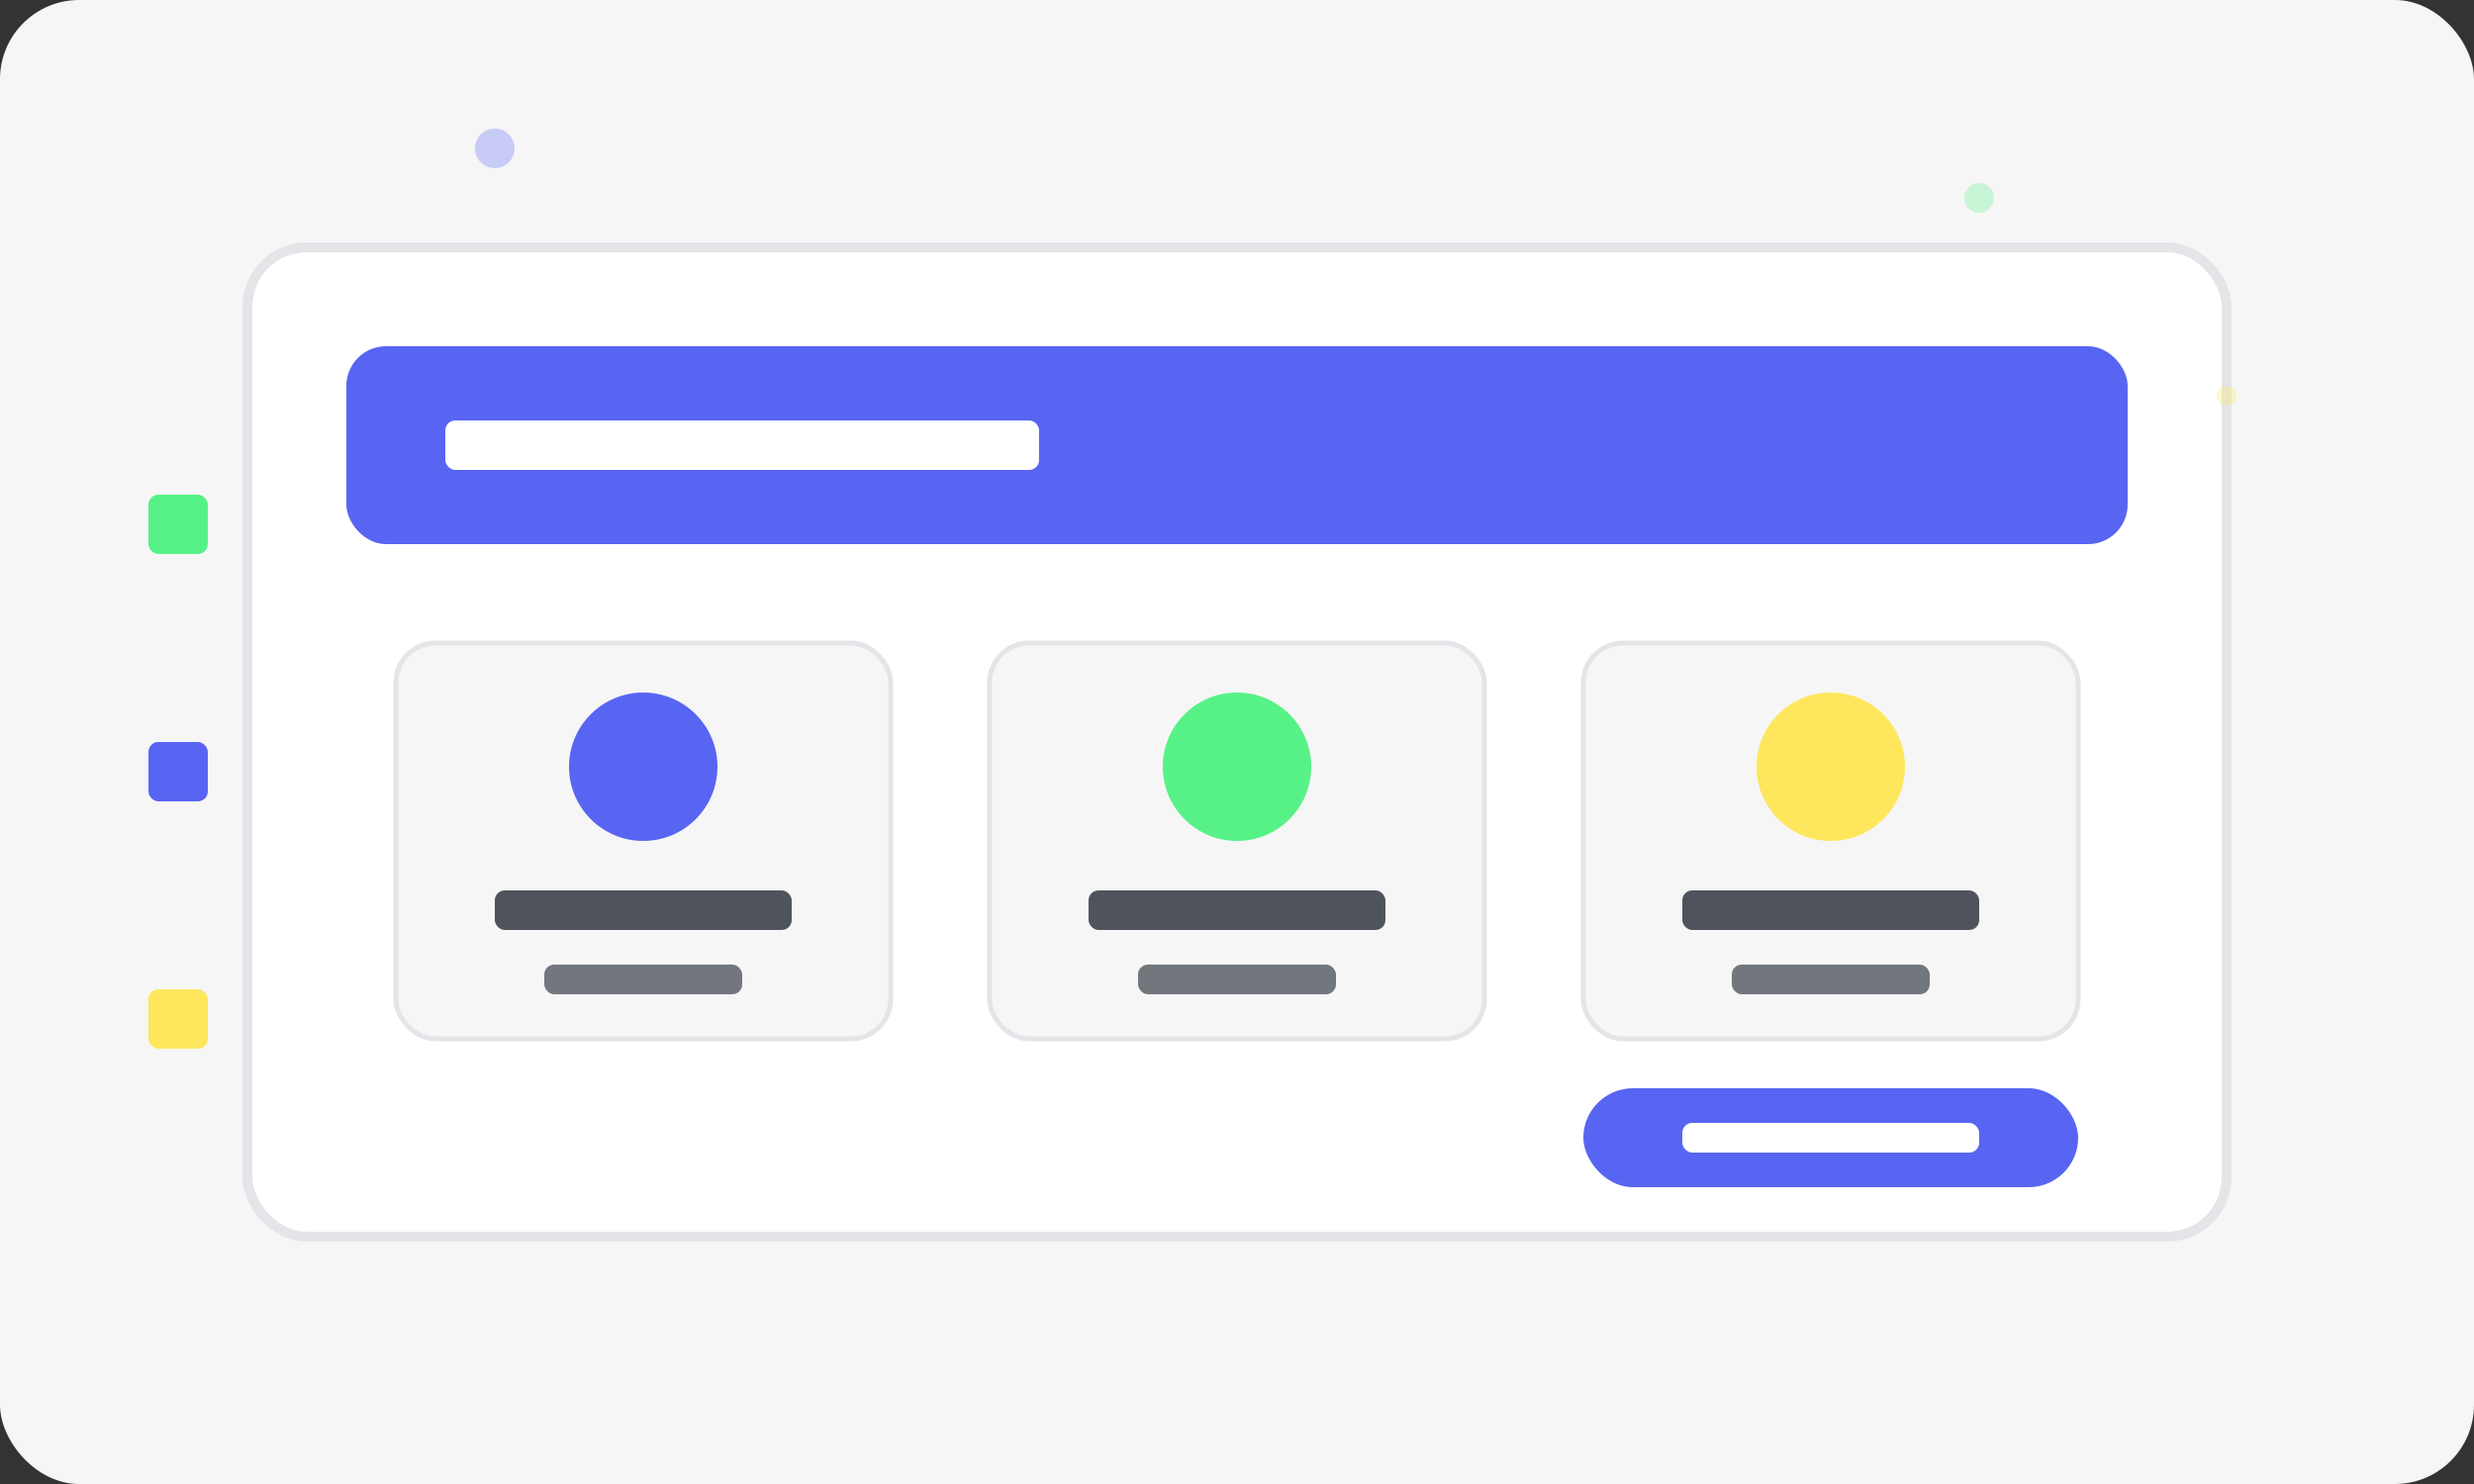 <svg width="500" height="300" viewBox="0 0 500 300" fill="none" xmlns="http://www.w3.org/2000/svg">
  <rect x="0" y="0" width="500" height="300" fill="#333333" stroke="none"/>
  <!-- Background -->
  <rect width="500" height="300" fill="#f6f6f6" rx="16"/>
  
  <!-- Server Creation Interface -->
  <rect x="50" y="50" width="400" height="200" fill="#ffffff" rx="12" stroke="#e3e5e8" stroke-width="2"/>
  
  <!-- Header -->
  <rect x="70" y="70" width="360" height="40" fill="#5865f2" rx="8"/>
  <rect x="90" y="85" width="120" height="10" fill="#ffffff" rx="2"/>
  
  <!-- Server Template Options -->
  <rect x="80" y="130" width="100" height="80" fill="#f6f6f6" rx="8" stroke="#e3e5e8" stroke-width="1"/>
  <circle cx="130" cy="155" r="15" fill="#5865f2"/>
  <rect x="100" y="180" width="60" height="8" fill="#4f545c" rx="2"/>
  <rect x="110" y="195" width="40" height="6" fill="#72767d" rx="2"/>
  
  <rect x="200" y="130" width="100" height="80" fill="#f6f6f6" rx="8" stroke="#e3e5e8" stroke-width="1"/>
  <circle cx="250" cy="155" r="15" fill="#57f287"/>
  <rect x="220" y="180" width="60" height="8" fill="#4f545c" rx="2"/>
  <rect x="230" y="195" width="40" height="6" fill="#72767d" rx="2"/>
  
  <rect x="320" y="130" width="100" height="80" fill="#f6f6f6" rx="8" stroke="#e3e5e8" stroke-width="1"/>
  <circle cx="370" cy="155" r="15" fill="#fee75c"/>
  <rect x="340" y="180" width="60" height="8" fill="#4f545c" rx="2"/>
  <rect x="350" y="195" width="40" height="6" fill="#72767d" rx="2"/>
  
  <!-- Create Button -->
  <rect x="320" y="220" width="100" height="20" fill="#5865f2" rx="10"/>
  <rect x="340" y="227" width="60" height="6" fill="#ffffff" rx="2"/>
  
  <!-- Decorative Elements -->
  <circle cx="100" cy="30" r="4" fill="#5865f2" opacity="0.3"/>
  <circle cx="400" cy="40" r="3" fill="#57f287" opacity="0.3"/>
  <circle cx="450" cy="80" r="2" fill="#fee75c" opacity="0.3"/>
  
  <!-- Privacy Icons -->
  <rect x="30" y="100" width="12" height="12" fill="#57f287" rx="2"/>
  <rect x="30" y="150" width="12" height="12" fill="#5865f2" rx="2"/>
  <rect x="30" y="200" width="12" height="12" fill="#fee75c" rx="2"/>
</svg>